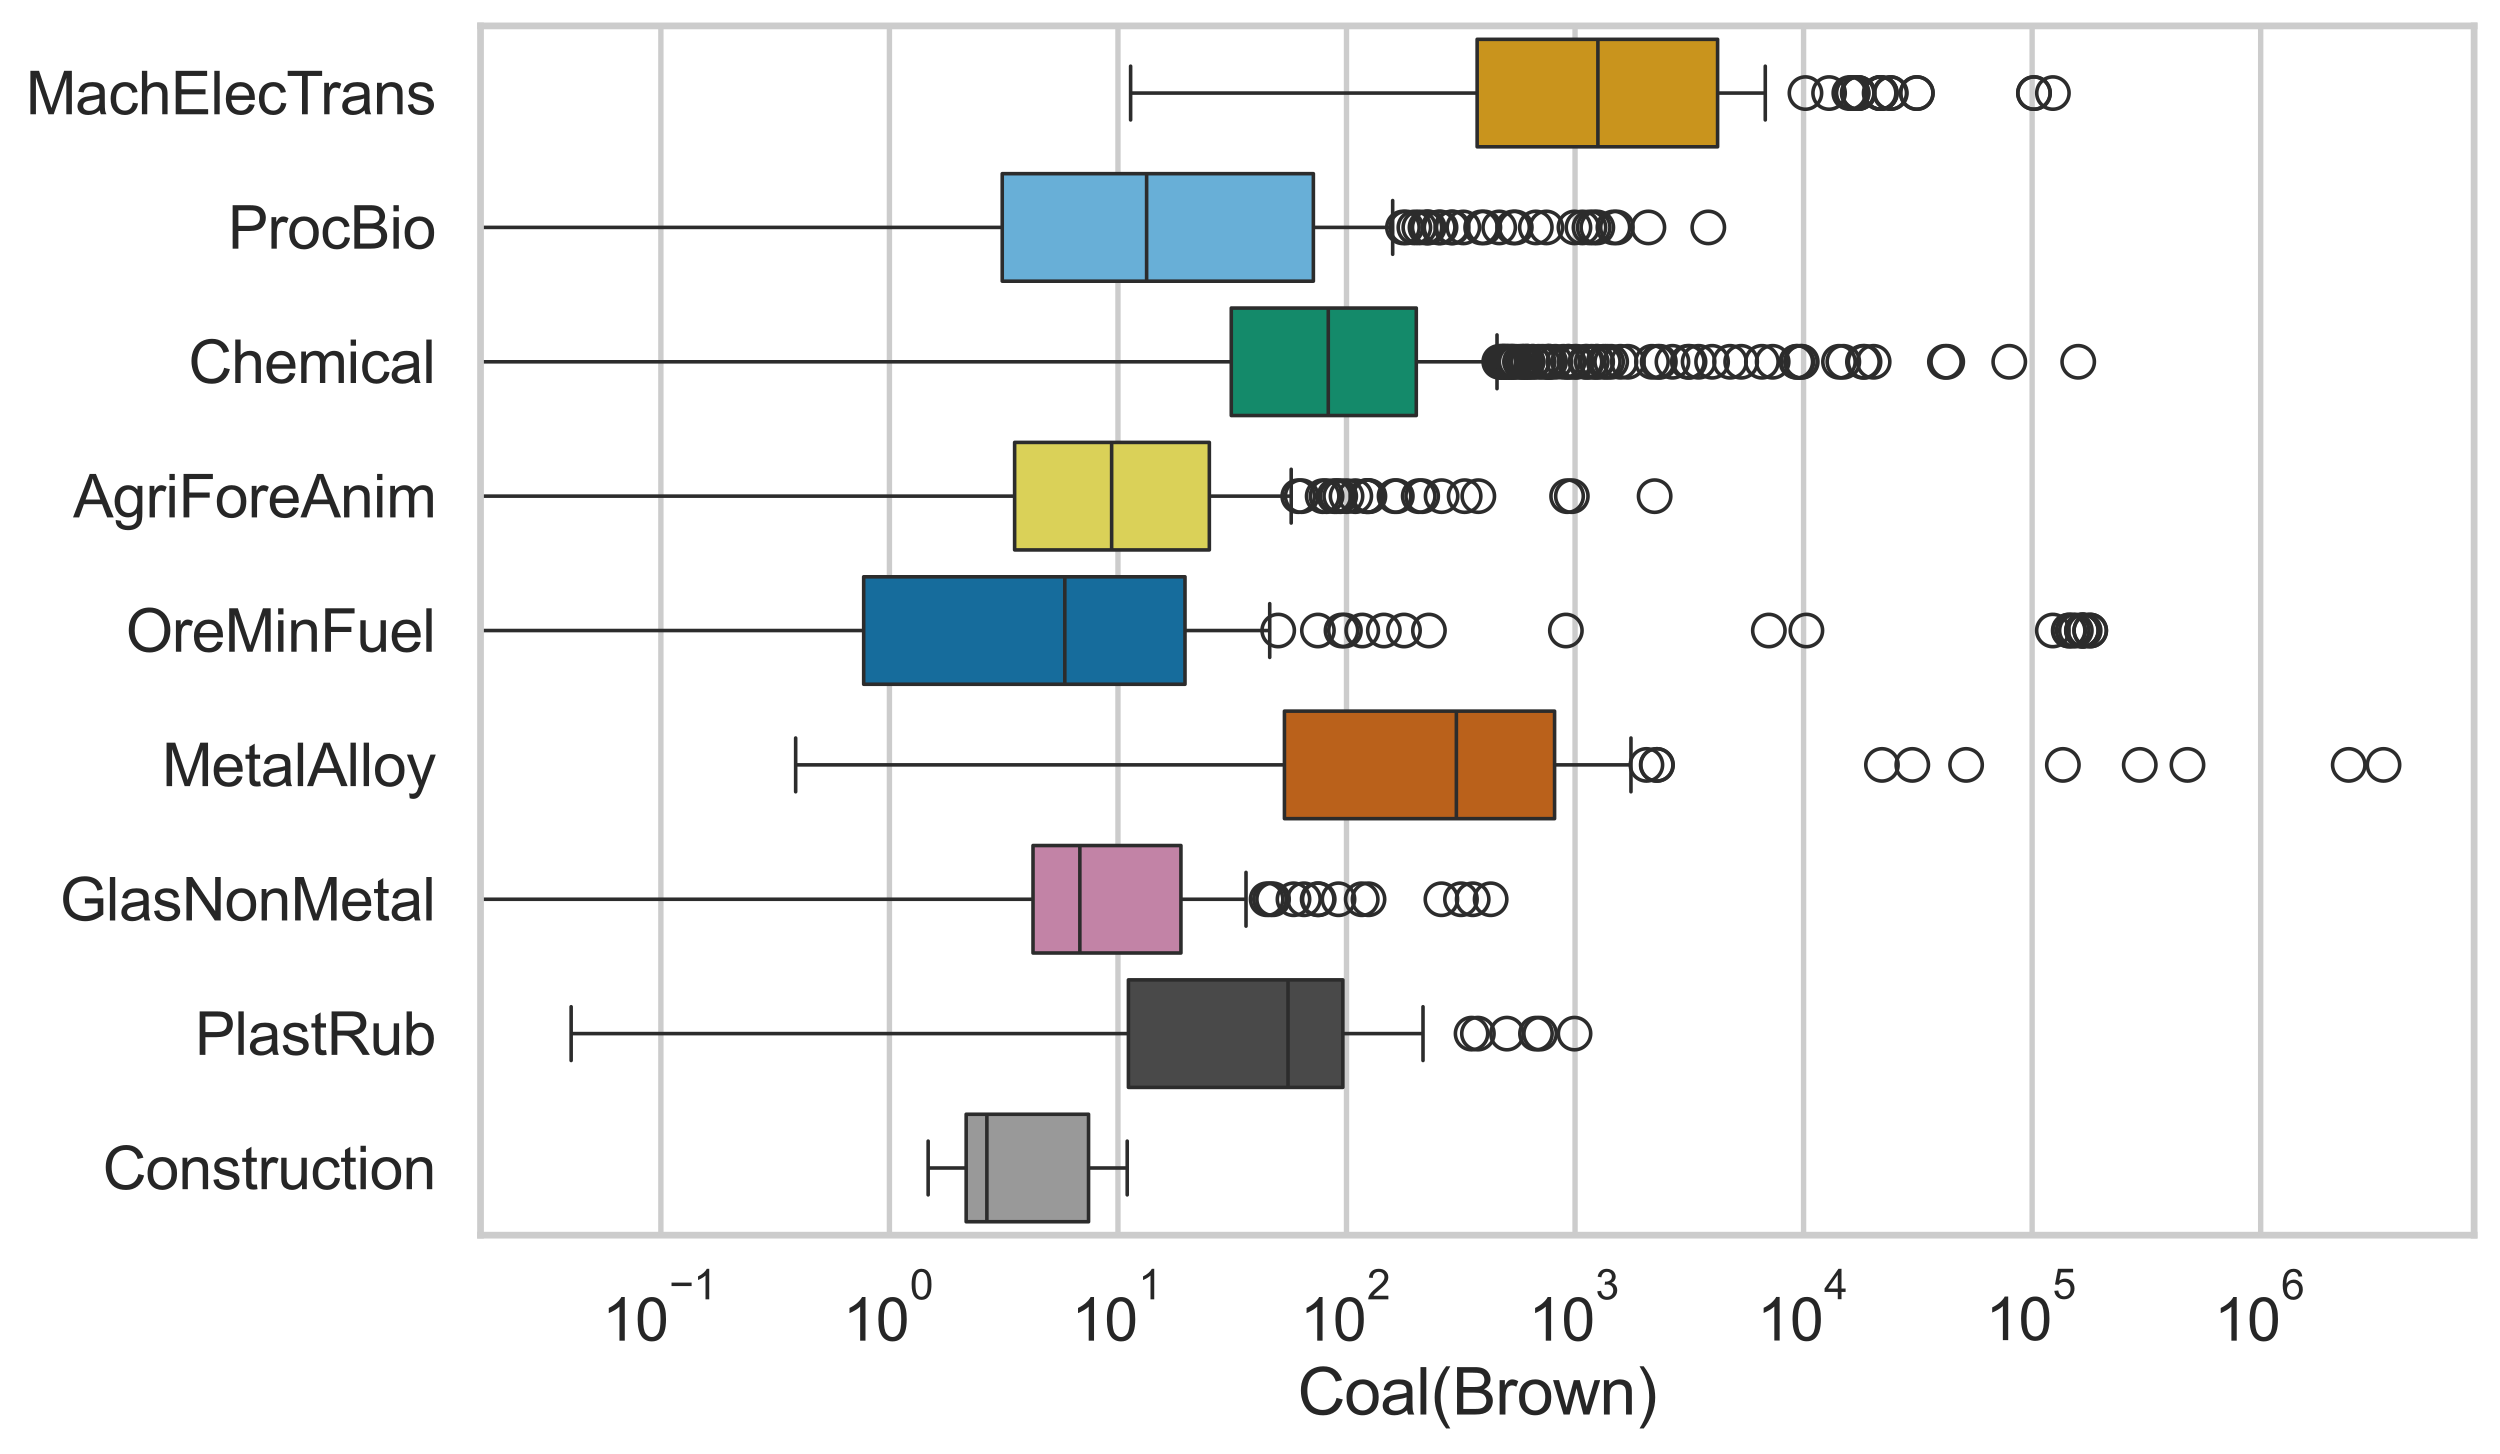 <?xml version="1.0" encoding="utf-8" standalone="no"?>
<!DOCTYPE svg PUBLIC "-//W3C//DTD SVG 1.1//EN"
  "http://www.w3.org/Graphics/SVG/1.1/DTD/svg11.dtd">
<svg xmlns:xlink="http://www.w3.org/1999/xlink" width="695.577pt" height="404.551pt" viewBox="0 0 695.577 404.551" xmlns="http://www.w3.org/2000/svg" version="1.1">
 <defs>
  <style type="text/css">*{stroke-linejoin: round; stroke-linecap: butt}</style>
 </defs>
 <g id="figure_1">
  <g id="patch_1">
   <path d="M 0 404.551 
L 695.577 404.551 
L 695.577 0 
L 0 0 
z
" style="fill: #ffffff"/>
  </g>
  <g id="axes_1">
   <g id="patch_2">
    <path d="M 133.697 343.665 
L 688.377 343.665 
L 688.377 7.2 
L 133.697 7.2 
z
" style="fill: #ffffff"/>
   </g>
   <g id="matplotlib.axis_1">
    <g id="xtick_1">
     <g id="line2d_1">
      <path d="M 183.876 343.665 
L 183.876 7.2 
" clip-path="url(#pbd1febc59f)" style="fill: none; stroke: #cccccc; stroke-width: 1.5; stroke-linecap: round"/>
     </g>
     <g id="text_1">
      <!-- $\mathdefault{10^{-1}}$ -->
      <g style="fill: #262626" transform="translate(167.541 373.18) scale(0.165 -0.165)">
       <defs>
        <path id="ArialMT-31" d="M 2384 0 
L 1822 0 
L 1822 3584 
Q 1619 3391 1289 3197 
Q 959 3003 697 2906 
L 697 3450 
Q 1169 3672 1522 3987 
Q 1875 4303 2022 4600 
L 2384 4600 
L 2384 0 
z
" transform="scale(0.016)"/>
        <path id="ArialMT-30" d="M 266 2259 
Q 266 3072 433 3567 
Q 600 4063 929 4331 
Q 1259 4600 1759 4600 
Q 2128 4600 2406 4451 
Q 2684 4303 2865 4023 
Q 3047 3744 3150 3342 
Q 3253 2941 3253 2259 
Q 3253 1453 3087 958 
Q 2922 463 2592 192 
Q 2263 -78 1759 -78 
Q 1097 -78 719 397 
Q 266 969 266 2259 
z
M 844 2259 
Q 844 1131 1108 757 
Q 1372 384 1759 384 
Q 2147 384 2411 759 
Q 2675 1134 2675 2259 
Q 2675 3391 2411 3762 
Q 2147 4134 1753 4134 
Q 1366 4134 1134 3806 
Q 844 3388 844 2259 
z
" transform="scale(0.016)"/>
        <path id="ArialMT-2212" d="M 3381 1997 
L 356 1997 
L 356 2522 
L 3381 2522 
L 3381 1997 
z
" transform="scale(0.016)"/>
       </defs>
       <use xlink:href="#ArialMT-31" transform="translate(0 0.994)"/>
       <use xlink:href="#ArialMT-30" transform="translate(55.615 0.994)"/>
       <use xlink:href="#ArialMT-2212" transform="translate(112.973 70.688) scale(0.7)"/>
       <use xlink:href="#ArialMT-31" transform="translate(153.852 70.688) scale(0.7)"/>
      </g>
     </g>
    </g>
    <g id="xtick_2">
     <g id="line2d_2">
      <path d="M 247.463 343.665 
L 247.463 7.2 
" clip-path="url(#pbd1febc59f)" style="fill: none; stroke: #cccccc; stroke-width: 1.5; stroke-linecap: round"/>
     </g>
     <g id="text_2">
      <!-- $\mathdefault{10^{0}}$ -->
      <g style="fill: #262626" transform="translate(234.511 373.18) scale(0.165 -0.165)">
       <use xlink:href="#ArialMT-31" transform="translate(0 0.994)"/>
       <use xlink:href="#ArialMT-30" transform="translate(55.615 0.994)"/>
       <use xlink:href="#ArialMT-30" transform="translate(112.973 70.688) scale(0.7)"/>
      </g>
     </g>
    </g>
    <g id="xtick_3">
     <g id="line2d_3">
      <path d="M 311.051 343.665 
L 311.051 7.2 
" clip-path="url(#pbd1febc59f)" style="fill: none; stroke: #cccccc; stroke-width: 1.5; stroke-linecap: round"/>
     </g>
     <g id="text_3">
      <!-- $\mathdefault{10^{1}}$ -->
      <g style="fill: #262626" transform="translate(298.098 373.18) scale(0.165 -0.165)">
       <use xlink:href="#ArialMT-31" transform="translate(0 0.994)"/>
       <use xlink:href="#ArialMT-30" transform="translate(55.615 0.994)"/>
       <use xlink:href="#ArialMT-31" transform="translate(112.973 70.688) scale(0.7)"/>
      </g>
     </g>
    </g>
    <g id="xtick_4">
     <g id="line2d_4">
      <path d="M 374.638 343.665 
L 374.638 7.2 
" clip-path="url(#pbd1febc59f)" style="fill: none; stroke: #cccccc; stroke-width: 1.5; stroke-linecap: round"/>
     </g>
     <g id="text_4">
      <!-- $\mathdefault{10^{2}}$ -->
      <g style="fill: #262626" transform="translate(361.686 373.18) scale(0.165 -0.165)">
       <defs>
        <path id="ArialMT-32" d="M 3222 541 
L 3222 0 
L 194 0 
Q 188 203 259 391 
Q 375 700 629 1000 
Q 884 1300 1366 1694 
Q 2113 2306 2375 2664 
Q 2638 3022 2638 3341 
Q 2638 3675 2398 3904 
Q 2159 4134 1775 4134 
Q 1369 4134 1125 3890 
Q 881 3647 878 3216 
L 300 3275 
Q 359 3922 746 4261 
Q 1134 4600 1788 4600 
Q 2447 4600 2831 4234 
Q 3216 3869 3216 3328 
Q 3216 3053 3103 2787 
Q 2991 2522 2730 2228 
Q 2469 1934 1863 1422 
Q 1356 997 1212 845 
Q 1069 694 975 541 
L 3222 541 
z
" transform="scale(0.016)"/>
       </defs>
       <use xlink:href="#ArialMT-31" transform="translate(0 0.994)"/>
       <use xlink:href="#ArialMT-30" transform="translate(55.615 0.994)"/>
       <use xlink:href="#ArialMT-32" transform="translate(112.973 70.688) scale(0.7)"/>
      </g>
     </g>
    </g>
    <g id="xtick_5">
     <g id="line2d_5">
      <path d="M 438.225 343.665 
L 438.225 7.2 
" clip-path="url(#pbd1febc59f)" style="fill: none; stroke: #cccccc; stroke-width: 1.5; stroke-linecap: round"/>
     </g>
     <g id="text_5">
      <!-- $\mathdefault{10^{3}}$ -->
      <g style="fill: #262626" transform="translate(425.273 373.18) scale(0.165 -0.165)">
       <defs>
        <path id="ArialMT-33" d="M 269 1209 
L 831 1284 
Q 928 806 1161 595 
Q 1394 384 1728 384 
Q 2125 384 2398 659 
Q 2672 934 2672 1341 
Q 2672 1728 2419 1979 
Q 2166 2231 1775 2231 
Q 1616 2231 1378 2169 
L 1441 2663 
Q 1497 2656 1531 2656 
Q 1891 2656 2178 2843 
Q 2466 3031 2466 3422 
Q 2466 3731 2256 3934 
Q 2047 4138 1716 4138 
Q 1388 4138 1169 3931 
Q 950 3725 888 3313 
L 325 3413 
Q 428 3978 793 4289 
Q 1159 4600 1703 4600 
Q 2078 4600 2393 4439 
Q 2709 4278 2876 4000 
Q 3044 3722 3044 3409 
Q 3044 3113 2884 2869 
Q 2725 2625 2413 2481 
Q 2819 2388 3044 2092 
Q 3269 1797 3269 1353 
Q 3269 753 2831 336 
Q 2394 -81 1725 -81 
Q 1122 -81 723 278 
Q 325 638 269 1209 
z
" transform="scale(0.016)"/>
       </defs>
       <use xlink:href="#ArialMT-31" transform="translate(0 0.994)"/>
       <use xlink:href="#ArialMT-30" transform="translate(55.615 0.994)"/>
       <use xlink:href="#ArialMT-33" transform="translate(112.973 70.688) scale(0.7)"/>
      </g>
     </g>
    </g>
    <g id="xtick_6">
     <g id="line2d_6">
      <path d="M 501.813 343.665 
L 501.813 7.2 
" clip-path="url(#pbd1febc59f)" style="fill: none; stroke: #cccccc; stroke-width: 1.5; stroke-linecap: round"/>
     </g>
     <g id="text_6">
      <!-- $\mathdefault{10^{4}}$ -->
      <g style="fill: #262626" transform="translate(488.86 373.015) scale(0.165 -0.165)">
       <defs>
        <path id="ArialMT-34" d="M 2069 0 
L 2069 1097 
L 81 1097 
L 81 1613 
L 2172 4581 
L 2631 4581 
L 2631 1613 
L 3250 1613 
L 3250 1097 
L 2631 1097 
L 2631 0 
L 2069 0 
z
M 2069 1613 
L 2069 3678 
L 634 1613 
L 2069 1613 
z
" transform="scale(0.016)"/>
       </defs>
       <use xlink:href="#ArialMT-31" transform="translate(0 0.202)"/>
       <use xlink:href="#ArialMT-30" transform="translate(55.615 0.202)"/>
       <use xlink:href="#ArialMT-34" transform="translate(112.973 69.895) scale(0.7)"/>
      </g>
     </g>
    </g>
    <g id="xtick_7">
     <g id="line2d_7">
      <path d="M 565.4 343.665 
L 565.4 7.2 
" clip-path="url(#pbd1febc59f)" style="fill: none; stroke: #cccccc; stroke-width: 1.5; stroke-linecap: round"/>
     </g>
     <g id="text_7">
      <!-- $\mathdefault{10^{5}}$ -->
      <g style="fill: #262626" transform="translate(552.448 373.015) scale(0.165 -0.165)">
       <defs>
        <path id="ArialMT-35" d="M 266 1200 
L 856 1250 
Q 922 819 1161 601 
Q 1400 384 1738 384 
Q 2144 384 2425 690 
Q 2706 997 2706 1503 
Q 2706 1984 2436 2262 
Q 2166 2541 1728 2541 
Q 1456 2541 1237 2417 
Q 1019 2294 894 2097 
L 366 2166 
L 809 4519 
L 3088 4519 
L 3088 3981 
L 1259 3981 
L 1013 2750 
Q 1425 3038 1878 3038 
Q 2478 3038 2890 2622 
Q 3303 2206 3303 1553 
Q 3303 931 2941 478 
Q 2500 -78 1738 -78 
Q 1113 -78 717 272 
Q 322 622 266 1200 
z
" transform="scale(0.016)"/>
       </defs>
       <use xlink:href="#ArialMT-31" transform="translate(0 0.88)"/>
       <use xlink:href="#ArialMT-30" transform="translate(55.615 0.88)"/>
       <use xlink:href="#ArialMT-35" transform="translate(112.973 70.573) scale(0.7)"/>
      </g>
     </g>
    </g>
    <g id="xtick_8">
     <g id="line2d_8">
      <path d="M 628.988 343.665 
L 628.988 7.2 
" clip-path="url(#pbd1febc59f)" style="fill: none; stroke: #cccccc; stroke-width: 1.5; stroke-linecap: round"/>
     </g>
     <g id="text_8">
      <!-- $\mathdefault{10^{6}}$ -->
      <g style="fill: #262626" transform="translate(616.035 373.18) scale(0.165 -0.165)">
       <defs>
        <path id="ArialMT-36" d="M 3184 3459 
L 2625 3416 
Q 2550 3747 2413 3897 
Q 2184 4138 1850 4138 
Q 1581 4138 1378 3988 
Q 1113 3794 959 3422 
Q 806 3050 800 2363 
Q 1003 2672 1297 2822 
Q 1591 2972 1913 2972 
Q 2475 2972 2870 2558 
Q 3266 2144 3266 1488 
Q 3266 1056 3080 686 
Q 2894 316 2569 119 
Q 2244 -78 1831 -78 
Q 1128 -78 684 439 
Q 241 956 241 2144 
Q 241 3472 731 4075 
Q 1159 4600 1884 4600 
Q 2425 4600 2770 4297 
Q 3116 3994 3184 3459 
z
M 888 1484 
Q 888 1194 1011 928 
Q 1134 663 1356 523 
Q 1578 384 1822 384 
Q 2178 384 2434 671 
Q 2691 959 2691 1453 
Q 2691 1928 2437 2201 
Q 2184 2475 1800 2475 
Q 1419 2475 1153 2201 
Q 888 1928 888 1484 
z
" transform="scale(0.016)"/>
       </defs>
       <use xlink:href="#ArialMT-31" transform="translate(0 0.994)"/>
       <use xlink:href="#ArialMT-30" transform="translate(55.615 0.994)"/>
       <use xlink:href="#ArialMT-36" transform="translate(112.973 70.688) scale(0.7)"/>
      </g>
     </g>
    </g>
    <g id="xtick_9"/>
    <g id="xtick_10"/>
    <g id="xtick_11"/>
    <g id="xtick_12"/>
    <g id="xtick_13"/>
    <g id="xtick_14"/>
    <g id="xtick_15"/>
    <g id="xtick_16"/>
    <g id="xtick_17"/>
    <g id="xtick_18"/>
    <g id="xtick_19"/>
    <g id="xtick_20"/>
    <g id="xtick_21"/>
    <g id="xtick_22"/>
    <g id="xtick_23"/>
    <g id="xtick_24"/>
    <g id="xtick_25"/>
    <g id="xtick_26"/>
    <g id="xtick_27"/>
    <g id="xtick_28"/>
    <g id="xtick_29"/>
    <g id="xtick_30"/>
    <g id="xtick_31"/>
    <g id="xtick_32"/>
    <g id="xtick_33"/>
    <g id="xtick_34"/>
    <g id="xtick_35"/>
    <g id="xtick_36"/>
    <g id="xtick_37"/>
    <g id="xtick_38"/>
    <g id="xtick_39"/>
    <g id="xtick_40"/>
    <g id="xtick_41"/>
    <g id="xtick_42"/>
    <g id="xtick_43"/>
    <g id="xtick_44"/>
    <g id="xtick_45"/>
    <g id="xtick_46"/>
    <g id="xtick_47"/>
    <g id="xtick_48"/>
    <g id="xtick_49"/>
    <g id="xtick_50"/>
    <g id="xtick_51"/>
    <g id="xtick_52"/>
    <g id="xtick_53"/>
    <g id="xtick_54"/>
    <g id="xtick_55"/>
    <g id="xtick_56"/>
    <g id="xtick_57"/>
    <g id="xtick_58"/>
    <g id="xtick_59"/>
    <g id="xtick_60"/>
    <g id="xtick_61"/>
    <g id="xtick_62"/>
    <g id="xtick_63"/>
    <g id="xtick_64"/>
    <g id="xtick_65"/>
    <g id="xtick_66"/>
    <g id="xtick_67"/>
    <g id="xtick_68"/>
    <g id="xtick_69"/>
    <g id="xtick_70"/>
    <g id="xtick_71"/>
    <g id="xtick_72"/>
    <g id="xtick_73"/>
    <g id="xtick_74"/>
    <g id="xtick_75"/>
    <g id="xtick_76"/>
    <g id="xtick_77"/>
    <g id="xtick_78"/>
    <g id="xtick_79"/>
    <g id="text_9">
     <!-- Coal(Brown) -->
     <g style="fill: #262626" transform="translate(361.025 393.563) scale(0.18 -0.18)">
      <defs>
       <path id="ArialMT-43" d="M 3763 1606 
L 4369 1453 
Q 4178 706 3683 314 
Q 3188 -78 2472 -78 
Q 1731 -78 1267 223 
Q 803 525 561 1097 
Q 319 1669 319 2325 
Q 319 3041 592 3573 
Q 866 4106 1370 4382 
Q 1875 4659 2481 4659 
Q 3169 4659 3637 4309 
Q 4106 3959 4291 3325 
L 3694 3184 
Q 3534 3684 3231 3912 
Q 2928 4141 2469 4141 
Q 1941 4141 1586 3887 
Q 1231 3634 1087 3207 
Q 944 2781 944 2328 
Q 944 1744 1114 1308 
Q 1284 872 1643 656 
Q 2003 441 2422 441 
Q 2931 441 3284 734 
Q 3638 1028 3763 1606 
z
" transform="scale(0.016)"/>
       <path id="ArialMT-6f" d="M 213 1659 
Q 213 2581 725 3025 
Q 1153 3394 1769 3394 
Q 2453 3394 2887 2945 
Q 3322 2497 3322 1706 
Q 3322 1066 3130 698 
Q 2938 331 2570 128 
Q 2203 -75 1769 -75 
Q 1072 -75 642 372 
Q 213 819 213 1659 
z
M 791 1659 
Q 791 1022 1069 705 
Q 1347 388 1769 388 
Q 2188 388 2466 706 
Q 2744 1025 2744 1678 
Q 2744 2294 2464 2611 
Q 2184 2928 1769 2928 
Q 1347 2928 1069 2612 
Q 791 2297 791 1659 
z
" transform="scale(0.016)"/>
       <path id="ArialMT-61" d="M 2588 409 
Q 2275 144 1986 34 
Q 1697 -75 1366 -75 
Q 819 -75 525 192 
Q 231 459 231 875 
Q 231 1119 342 1320 
Q 453 1522 633 1644 
Q 813 1766 1038 1828 
Q 1203 1872 1538 1913 
Q 2219 1994 2541 2106 
Q 2544 2222 2544 2253 
Q 2544 2597 2384 2738 
Q 2169 2928 1744 2928 
Q 1347 2928 1158 2789 
Q 969 2650 878 2297 
L 328 2372 
Q 403 2725 575 2942 
Q 747 3159 1072 3276 
Q 1397 3394 1825 3394 
Q 2250 3394 2515 3294 
Q 2781 3194 2906 3042 
Q 3031 2891 3081 2659 
Q 3109 2516 3109 2141 
L 3109 1391 
Q 3109 606 3145 398 
Q 3181 191 3288 0 
L 2700 0 
Q 2613 175 2588 409 
z
M 2541 1666 
Q 2234 1541 1622 1453 
Q 1275 1403 1131 1340 
Q 988 1278 909 1158 
Q 831 1038 831 891 
Q 831 666 1001 516 
Q 1172 366 1500 366 
Q 1825 366 2078 508 
Q 2331 650 2450 897 
Q 2541 1088 2541 1459 
L 2541 1666 
z
" transform="scale(0.016)"/>
       <path id="ArialMT-6c" d="M 409 0 
L 409 4581 
L 972 4581 
L 972 0 
L 409 0 
z
" transform="scale(0.016)"/>
       <path id="ArialMT-28" d="M 1497 -1347 
Q 1031 -759 709 28 
Q 388 816 388 1659 
Q 388 2403 628 3084 
Q 909 3875 1497 4659 
L 1900 4659 
Q 1522 4009 1400 3731 
Q 1209 3300 1100 2831 
Q 966 2247 966 1656 
Q 966 153 1900 -1347 
L 1497 -1347 
z
" transform="scale(0.016)"/>
       <path id="ArialMT-42" d="M 469 0 
L 469 4581 
L 2188 4581 
Q 2713 4581 3030 4442 
Q 3347 4303 3526 4014 
Q 3706 3725 3706 3409 
Q 3706 3116 3547 2856 
Q 3388 2597 3066 2438 
Q 3481 2316 3704 2022 
Q 3928 1728 3928 1328 
Q 3928 1006 3792 729 
Q 3656 453 3456 303 
Q 3256 153 2954 76 
Q 2653 0 2216 0 
L 469 0 
z
M 1075 2656 
L 2066 2656 
Q 2469 2656 2644 2709 
Q 2875 2778 2992 2937 
Q 3109 3097 3109 3338 
Q 3109 3566 3000 3739 
Q 2891 3913 2687 3977 
Q 2484 4041 1991 4041 
L 1075 4041 
L 1075 2656 
z
M 1075 541 
L 2216 541 
Q 2509 541 2628 563 
Q 2838 600 2978 687 
Q 3119 775 3209 942 
Q 3300 1109 3300 1328 
Q 3300 1584 3169 1773 
Q 3038 1963 2805 2039 
Q 2572 2116 2134 2116 
L 1075 2116 
L 1075 541 
z
" transform="scale(0.016)"/>
       <path id="ArialMT-72" d="M 416 0 
L 416 3319 
L 922 3319 
L 922 2816 
Q 1116 3169 1280 3281 
Q 1444 3394 1641 3394 
Q 1925 3394 2219 3213 
L 2025 2691 
Q 1819 2813 1613 2813 
Q 1428 2813 1281 2702 
Q 1134 2591 1072 2394 
Q 978 2094 978 1738 
L 978 0 
L 416 0 
z
" transform="scale(0.016)"/>
       <path id="ArialMT-77" d="M 1034 0 
L 19 3319 
L 600 3319 
L 1128 1403 
L 1325 691 
Q 1338 744 1497 1375 
L 2025 3319 
L 2603 3319 
L 3100 1394 
L 3266 759 
L 3456 1400 
L 4025 3319 
L 4572 3319 
L 3534 0 
L 2950 0 
L 2422 1988 
L 2294 2553 
L 1622 0 
L 1034 0 
z
" transform="scale(0.016)"/>
       <path id="ArialMT-6e" d="M 422 0 
L 422 3319 
L 928 3319 
L 928 2847 
Q 1294 3394 1984 3394 
Q 2284 3394 2536 3286 
Q 2788 3178 2913 3003 
Q 3038 2828 3088 2588 
Q 3119 2431 3119 2041 
L 3119 0 
L 2556 0 
L 2556 2019 
Q 2556 2363 2490 2533 
Q 2425 2703 2258 2804 
Q 2091 2906 1866 2906 
Q 1506 2906 1245 2678 
Q 984 2450 984 1813 
L 984 0 
L 422 0 
z
" transform="scale(0.016)"/>
       <path id="ArialMT-29" d="M 791 -1347 
L 388 -1347 
Q 1322 153 1322 1656 
Q 1322 2244 1188 2822 
Q 1081 3291 891 3722 
Q 769 4003 388 4659 
L 791 4659 
Q 1378 3875 1659 3084 
Q 1900 2403 1900 1659 
Q 1900 816 1576 28 
Q 1253 -759 791 -1347 
z
" transform="scale(0.016)"/>
      </defs>
      <use xlink:href="#ArialMT-43"/>
      <use xlink:href="#ArialMT-6f" transform="translate(72.217 0)"/>
      <use xlink:href="#ArialMT-61" transform="translate(127.832 0)"/>
      <use xlink:href="#ArialMT-6c" transform="translate(183.447 0)"/>
      <use xlink:href="#ArialMT-28" transform="translate(205.664 0)"/>
      <use xlink:href="#ArialMT-42" transform="translate(238.965 0)"/>
      <use xlink:href="#ArialMT-72" transform="translate(305.664 0)"/>
      <use xlink:href="#ArialMT-6f" transform="translate(338.965 0)"/>
      <use xlink:href="#ArialMT-77" transform="translate(394.58 0)"/>
      <use xlink:href="#ArialMT-6e" transform="translate(466.797 0)"/>
      <use xlink:href="#ArialMT-29" transform="translate(522.412 0)"/>
     </g>
    </g>
   </g>
   <g id="matplotlib.axis_2">
    <g id="ytick_1">
     <g id="text_10">
      <!-- MachElecTrans -->
      <g style="fill: #262626" transform="translate(7.2 31.798) scale(0.165 -0.165)">
       <defs>
        <path id="ArialMT-4d" d="M 475 0 
L 475 4581 
L 1388 4581 
L 2472 1338 
Q 2622 884 2691 659 
Q 2769 909 2934 1394 
L 4031 4581 
L 4847 4581 
L 4847 0 
L 4263 0 
L 4263 3834 
L 2931 0 
L 2384 0 
L 1059 3900 
L 1059 0 
L 475 0 
z
" transform="scale(0.016)"/>
        <path id="ArialMT-63" d="M 2588 1216 
L 3141 1144 
Q 3050 572 2676 248 
Q 2303 -75 1759 -75 
Q 1078 -75 664 370 
Q 250 816 250 1647 
Q 250 2184 428 2587 
Q 606 2991 970 3192 
Q 1334 3394 1763 3394 
Q 2303 3394 2647 3120 
Q 2991 2847 3088 2344 
L 2541 2259 
Q 2463 2594 2264 2762 
Q 2066 2931 1784 2931 
Q 1359 2931 1093 2626 
Q 828 2322 828 1663 
Q 828 994 1084 691 
Q 1341 388 1753 388 
Q 2084 388 2306 591 
Q 2528 794 2588 1216 
z
" transform="scale(0.016)"/>
        <path id="ArialMT-68" d="M 422 0 
L 422 4581 
L 984 4581 
L 984 2938 
Q 1378 3394 1978 3394 
Q 2347 3394 2619 3248 
Q 2891 3103 3008 2847 
Q 3125 2591 3125 2103 
L 3125 0 
L 2563 0 
L 2563 2103 
Q 2563 2525 2380 2717 
Q 2197 2909 1863 2909 
Q 1613 2909 1392 2779 
Q 1172 2650 1078 2428 
Q 984 2206 984 1816 
L 984 0 
L 422 0 
z
" transform="scale(0.016)"/>
        <path id="ArialMT-45" d="M 506 0 
L 506 4581 
L 3819 4581 
L 3819 4041 
L 1113 4041 
L 1113 2638 
L 3647 2638 
L 3647 2100 
L 1113 2100 
L 1113 541 
L 3925 541 
L 3925 0 
L 506 0 
z
" transform="scale(0.016)"/>
        <path id="ArialMT-65" d="M 2694 1069 
L 3275 997 
Q 3138 488 2766 206 
Q 2394 -75 1816 -75 
Q 1088 -75 661 373 
Q 234 822 234 1631 
Q 234 2469 665 2931 
Q 1097 3394 1784 3394 
Q 2450 3394 2872 2941 
Q 3294 2488 3294 1666 
Q 3294 1616 3291 1516 
L 816 1516 
Q 847 969 1125 678 
Q 1403 388 1819 388 
Q 2128 388 2347 550 
Q 2566 713 2694 1069 
z
M 847 1978 
L 2700 1978 
Q 2663 2397 2488 2606 
Q 2219 2931 1791 2931 
Q 1403 2931 1139 2672 
Q 875 2413 847 1978 
z
" transform="scale(0.016)"/>
        <path id="ArialMT-54" d="M 1659 0 
L 1659 4041 
L 150 4041 
L 150 4581 
L 3781 4581 
L 3781 4041 
L 2266 4041 
L 2266 0 
L 1659 0 
z
" transform="scale(0.016)"/>
        <path id="ArialMT-73" d="M 197 991 
L 753 1078 
Q 800 744 1014 566 
Q 1228 388 1613 388 
Q 2000 388 2187 545 
Q 2375 703 2375 916 
Q 2375 1106 2209 1216 
Q 2094 1291 1634 1406 
Q 1016 1563 777 1677 
Q 538 1791 414 1992 
Q 291 2194 291 2438 
Q 291 2659 392 2848 
Q 494 3038 669 3163 
Q 800 3259 1026 3326 
Q 1253 3394 1513 3394 
Q 1903 3394 2198 3281 
Q 2494 3169 2634 2976 
Q 2775 2784 2828 2463 
L 2278 2388 
Q 2241 2644 2061 2787 
Q 1881 2931 1553 2931 
Q 1166 2931 1000 2803 
Q 834 2675 834 2503 
Q 834 2394 903 2306 
Q 972 2216 1119 2156 
Q 1203 2125 1616 2013 
Q 2213 1853 2448 1751 
Q 2684 1650 2818 1456 
Q 2953 1263 2953 975 
Q 2953 694 2789 445 
Q 2625 197 2315 61 
Q 2006 -75 1616 -75 
Q 969 -75 630 194 
Q 291 463 197 991 
z
" transform="scale(0.016)"/>
       </defs>
       <use xlink:href="#ArialMT-4d"/>
       <use xlink:href="#ArialMT-61" transform="translate(83.301 0)"/>
       <use xlink:href="#ArialMT-63" transform="translate(138.916 0)"/>
       <use xlink:href="#ArialMT-68" transform="translate(188.916 0)"/>
       <use xlink:href="#ArialMT-45" transform="translate(244.531 0)"/>
       <use xlink:href="#ArialMT-6c" transform="translate(311.23 0)"/>
       <use xlink:href="#ArialMT-65" transform="translate(333.447 0)"/>
       <use xlink:href="#ArialMT-63" transform="translate(389.062 0)"/>
       <use xlink:href="#ArialMT-54" transform="translate(439.062 0)"/>
       <use xlink:href="#ArialMT-72" transform="translate(496.396 0)"/>
       <use xlink:href="#ArialMT-61" transform="translate(529.697 0)"/>
       <use xlink:href="#ArialMT-6e" transform="translate(585.312 0)"/>
       <use xlink:href="#ArialMT-73" transform="translate(640.928 0)"/>
      </g>
     </g>
    </g>
    <g id="ytick_2">
     <g id="text_11">
      <!-- ProcBio -->
      <g style="fill: #262626" transform="translate(63.424 69.183) scale(0.165 -0.165)">
       <defs>
        <path id="ArialMT-50" d="M 494 0 
L 494 4581 
L 2222 4581 
Q 2678 4581 2919 4538 
Q 3256 4481 3484 4323 
Q 3713 4166 3852 3881 
Q 3991 3597 3991 3256 
Q 3991 2672 3619 2267 
Q 3247 1863 2275 1863 
L 1100 1863 
L 1100 0 
L 494 0 
z
M 1100 2403 
L 2284 2403 
Q 2872 2403 3119 2622 
Q 3366 2841 3366 3238 
Q 3366 3525 3220 3729 
Q 3075 3934 2838 4000 
Q 2684 4041 2272 4041 
L 1100 4041 
L 1100 2403 
z
" transform="scale(0.016)"/>
        <path id="ArialMT-69" d="M 425 3934 
L 425 4581 
L 988 4581 
L 988 3934 
L 425 3934 
z
M 425 0 
L 425 3319 
L 988 3319 
L 988 0 
L 425 0 
z
" transform="scale(0.016)"/>
       </defs>
       <use xlink:href="#ArialMT-50"/>
       <use xlink:href="#ArialMT-72" transform="translate(66.699 0)"/>
       <use xlink:href="#ArialMT-6f" transform="translate(100 0)"/>
       <use xlink:href="#ArialMT-63" transform="translate(155.615 0)"/>
       <use xlink:href="#ArialMT-42" transform="translate(205.615 0)"/>
       <use xlink:href="#ArialMT-69" transform="translate(272.314 0)"/>
       <use xlink:href="#ArialMT-6f" transform="translate(294.531 0)"/>
      </g>
     </g>
    </g>
    <g id="ytick_3">
     <g id="text_12">
      <!-- Chemical -->
      <g style="fill: #262626" transform="translate(52.428 106.568) scale(0.165 -0.165)">
       <defs>
        <path id="ArialMT-6d" d="M 422 0 
L 422 3319 
L 925 3319 
L 925 2853 
Q 1081 3097 1340 3245 
Q 1600 3394 1931 3394 
Q 2300 3394 2536 3241 
Q 2772 3088 2869 2813 
Q 3263 3394 3894 3394 
Q 4388 3394 4653 3120 
Q 4919 2847 4919 2278 
L 4919 0 
L 4359 0 
L 4359 2091 
Q 4359 2428 4304 2576 
Q 4250 2725 4106 2815 
Q 3963 2906 3769 2906 
Q 3419 2906 3187 2673 
Q 2956 2441 2956 1928 
L 2956 0 
L 2394 0 
L 2394 2156 
Q 2394 2531 2256 2718 
Q 2119 2906 1806 2906 
Q 1569 2906 1367 2781 
Q 1166 2656 1075 2415 
Q 984 2175 984 1722 
L 984 0 
L 422 0 
z
" transform="scale(0.016)"/>
       </defs>
       <use xlink:href="#ArialMT-43"/>
       <use xlink:href="#ArialMT-68" transform="translate(72.217 0)"/>
       <use xlink:href="#ArialMT-65" transform="translate(127.832 0)"/>
       <use xlink:href="#ArialMT-6d" transform="translate(183.447 0)"/>
       <use xlink:href="#ArialMT-69" transform="translate(266.748 0)"/>
       <use xlink:href="#ArialMT-63" transform="translate(288.965 0)"/>
       <use xlink:href="#ArialMT-61" transform="translate(338.965 0)"/>
       <use xlink:href="#ArialMT-6c" transform="translate(394.58 0)"/>
      </g>
     </g>
    </g>
    <g id="ytick_4">
     <g id="text_13">
      <!-- AgriForeAnim -->
      <g style="fill: #262626" transform="translate(20.341 143.953) scale(0.165 -0.165)">
       <defs>
        <path id="ArialMT-41" d="M -9 0 
L 1750 4581 
L 2403 4581 
L 4278 0 
L 3588 0 
L 3053 1388 
L 1138 1388 
L 634 0 
L -9 0 
z
M 1313 1881 
L 2866 1881 
L 2388 3150 
Q 2169 3728 2063 4100 
Q 1975 3659 1816 3225 
L 1313 1881 
z
" transform="scale(0.016)"/>
        <path id="ArialMT-67" d="M 319 -275 
L 866 -356 
Q 900 -609 1056 -725 
Q 1266 -881 1628 -881 
Q 2019 -881 2231 -725 
Q 2444 -569 2519 -288 
Q 2563 -116 2559 434 
Q 2191 0 1641 0 
Q 956 0 581 494 
Q 206 988 206 1678 
Q 206 2153 378 2554 
Q 550 2956 876 3175 
Q 1203 3394 1644 3394 
Q 2231 3394 2613 2919 
L 2613 3319 
L 3131 3319 
L 3131 450 
Q 3131 -325 2973 -648 
Q 2816 -972 2473 -1159 
Q 2131 -1347 1631 -1347 
Q 1038 -1347 672 -1080 
Q 306 -813 319 -275 
z
M 784 1719 
Q 784 1066 1043 766 
Q 1303 466 1694 466 
Q 2081 466 2343 764 
Q 2606 1063 2606 1700 
Q 2606 2309 2336 2618 
Q 2066 2928 1684 2928 
Q 1309 2928 1046 2623 
Q 784 2319 784 1719 
z
" transform="scale(0.016)"/>
        <path id="ArialMT-46" d="M 525 0 
L 525 4581 
L 3616 4581 
L 3616 4041 
L 1131 4041 
L 1131 2622 
L 3281 2622 
L 3281 2081 
L 1131 2081 
L 1131 0 
L 525 0 
z
" transform="scale(0.016)"/>
       </defs>
       <use xlink:href="#ArialMT-41"/>
       <use xlink:href="#ArialMT-67" transform="translate(66.699 0)"/>
       <use xlink:href="#ArialMT-72" transform="translate(122.314 0)"/>
       <use xlink:href="#ArialMT-69" transform="translate(155.615 0)"/>
       <use xlink:href="#ArialMT-46" transform="translate(177.832 0)"/>
       <use xlink:href="#ArialMT-6f" transform="translate(238.916 0)"/>
       <use xlink:href="#ArialMT-72" transform="translate(294.531 0)"/>
       <use xlink:href="#ArialMT-65" transform="translate(327.832 0)"/>
       <use xlink:href="#ArialMT-41" transform="translate(383.447 0)"/>
       <use xlink:href="#ArialMT-6e" transform="translate(450.146 0)"/>
       <use xlink:href="#ArialMT-69" transform="translate(505.762 0)"/>
       <use xlink:href="#ArialMT-6d" transform="translate(527.979 0)"/>
      </g>
     </g>
    </g>
    <g id="ytick_5">
     <g id="text_14">
      <!-- OreMinFuel -->
      <g style="fill: #262626" transform="translate(35.013 181.337) scale(0.165 -0.165)">
       <defs>
        <path id="ArialMT-4f" d="M 309 2231 
Q 309 3372 921 4017 
Q 1534 4663 2503 4663 
Q 3138 4663 3647 4359 
Q 4156 4056 4423 3514 
Q 4691 2972 4691 2284 
Q 4691 1588 4409 1038 
Q 4128 488 3612 205 
Q 3097 -78 2500 -78 
Q 1853 -78 1343 234 
Q 834 547 571 1087 
Q 309 1628 309 2231 
z
M 934 2222 
Q 934 1394 1379 917 
Q 1825 441 2497 441 
Q 3181 441 3623 922 
Q 4066 1403 4066 2288 
Q 4066 2847 3877 3264 
Q 3688 3681 3323 3911 
Q 2959 4141 2506 4141 
Q 1863 4141 1398 3698 
Q 934 3256 934 2222 
z
" transform="scale(0.016)"/>
        <path id="ArialMT-75" d="M 2597 0 
L 2597 488 
Q 2209 -75 1544 -75 
Q 1250 -75 995 37 
Q 741 150 617 320 
Q 494 491 444 738 
Q 409 903 409 1263 
L 409 3319 
L 972 3319 
L 972 1478 
Q 972 1038 1006 884 
Q 1059 663 1231 536 
Q 1403 409 1656 409 
Q 1909 409 2131 539 
Q 2353 669 2445 892 
Q 2538 1116 2538 1541 
L 2538 3319 
L 3100 3319 
L 3100 0 
L 2597 0 
z
" transform="scale(0.016)"/>
       </defs>
       <use xlink:href="#ArialMT-4f"/>
       <use xlink:href="#ArialMT-72" transform="translate(77.783 0)"/>
       <use xlink:href="#ArialMT-65" transform="translate(111.084 0)"/>
       <use xlink:href="#ArialMT-4d" transform="translate(166.699 0)"/>
       <use xlink:href="#ArialMT-69" transform="translate(250 0)"/>
       <use xlink:href="#ArialMT-6e" transform="translate(272.217 0)"/>
       <use xlink:href="#ArialMT-46" transform="translate(327.832 0)"/>
       <use xlink:href="#ArialMT-75" transform="translate(388.916 0)"/>
       <use xlink:href="#ArialMT-65" transform="translate(444.531 0)"/>
       <use xlink:href="#ArialMT-6c" transform="translate(500.146 0)"/>
      </g>
     </g>
    </g>
    <g id="ytick_6">
     <g id="text_15">
      <!-- MetalAlloy -->
      <g style="fill: #262626" transform="translate(45.088 218.722) scale(0.165 -0.165)">
       <defs>
        <path id="ArialMT-74" d="M 1650 503 
L 1731 6 
Q 1494 -44 1306 -44 
Q 1000 -44 831 53 
Q 663 150 594 308 
Q 525 466 525 972 
L 525 2881 
L 113 2881 
L 113 3319 
L 525 3319 
L 525 4141 
L 1084 4478 
L 1084 3319 
L 1650 3319 
L 1650 2881 
L 1084 2881 
L 1084 941 
Q 1084 700 1114 631 
Q 1144 563 1211 522 
Q 1278 481 1403 481 
Q 1497 481 1650 503 
z
" transform="scale(0.016)"/>
        <path id="ArialMT-79" d="M 397 -1278 
L 334 -750 
Q 519 -800 656 -800 
Q 844 -800 956 -737 
Q 1069 -675 1141 -563 
Q 1194 -478 1313 -144 
Q 1328 -97 1363 -6 
L 103 3319 
L 709 3319 
L 1400 1397 
Q 1534 1031 1641 628 
Q 1738 1016 1872 1384 
L 2581 3319 
L 3144 3319 
L 1881 -56 
Q 1678 -603 1566 -809 
Q 1416 -1088 1222 -1217 
Q 1028 -1347 759 -1347 
Q 597 -1347 397 -1278 
z
" transform="scale(0.016)"/>
       </defs>
       <use xlink:href="#ArialMT-4d"/>
       <use xlink:href="#ArialMT-65" transform="translate(83.301 0)"/>
       <use xlink:href="#ArialMT-74" transform="translate(138.916 0)"/>
       <use xlink:href="#ArialMT-61" transform="translate(166.699 0)"/>
       <use xlink:href="#ArialMT-6c" transform="translate(222.314 0)"/>
       <use xlink:href="#ArialMT-41" transform="translate(244.531 0)"/>
       <use xlink:href="#ArialMT-6c" transform="translate(311.23 0)"/>
       <use xlink:href="#ArialMT-6c" transform="translate(333.447 0)"/>
       <use xlink:href="#ArialMT-6f" transform="translate(355.664 0)"/>
       <use xlink:href="#ArialMT-79" transform="translate(411.279 0)"/>
      </g>
     </g>
    </g>
    <g id="ytick_7">
     <g id="text_16">
      <!-- GlasNonMetal -->
      <g style="fill: #262626" transform="translate(16.659 256.107) scale(0.165 -0.165)">
       <defs>
        <path id="ArialMT-47" d="M 2638 1797 
L 2638 2334 
L 4578 2338 
L 4578 638 
Q 4131 281 3656 101 
Q 3181 -78 2681 -78 
Q 2006 -78 1454 211 
Q 903 500 622 1047 
Q 341 1594 341 2269 
Q 341 2938 620 3517 
Q 900 4097 1425 4378 
Q 1950 4659 2634 4659 
Q 3131 4659 3532 4498 
Q 3934 4338 4162 4050 
Q 4391 3763 4509 3300 
L 3963 3150 
Q 3859 3500 3706 3700 
Q 3553 3900 3268 4020 
Q 2984 4141 2638 4141 
Q 2222 4141 1919 4014 
Q 1616 3888 1430 3681 
Q 1244 3475 1141 3228 
Q 966 2803 966 2306 
Q 966 1694 1177 1281 
Q 1388 869 1791 669 
Q 2194 469 2647 469 
Q 3041 469 3416 620 
Q 3791 772 3984 944 
L 3984 1797 
L 2638 1797 
z
" transform="scale(0.016)"/>
        <path id="ArialMT-4e" d="M 488 0 
L 488 4581 
L 1109 4581 
L 3516 984 
L 3516 4581 
L 4097 4581 
L 4097 0 
L 3475 0 
L 1069 3600 
L 1069 0 
L 488 0 
z
" transform="scale(0.016)"/>
       </defs>
       <use xlink:href="#ArialMT-47"/>
       <use xlink:href="#ArialMT-6c" transform="translate(77.783 0)"/>
       <use xlink:href="#ArialMT-61" transform="translate(100 0)"/>
       <use xlink:href="#ArialMT-73" transform="translate(155.615 0)"/>
       <use xlink:href="#ArialMT-4e" transform="translate(205.615 0)"/>
       <use xlink:href="#ArialMT-6f" transform="translate(277.832 0)"/>
       <use xlink:href="#ArialMT-6e" transform="translate(333.447 0)"/>
       <use xlink:href="#ArialMT-4d" transform="translate(389.062 0)"/>
       <use xlink:href="#ArialMT-65" transform="translate(472.363 0)"/>
       <use xlink:href="#ArialMT-74" transform="translate(527.979 0)"/>
       <use xlink:href="#ArialMT-61" transform="translate(555.762 0)"/>
       <use xlink:href="#ArialMT-6c" transform="translate(611.377 0)"/>
      </g>
     </g>
    </g>
    <g id="ytick_8">
     <g id="text_17">
      <!-- PlastRub -->
      <g style="fill: #262626" transform="translate(54.248 293.492) scale(0.165 -0.165)">
       <defs>
        <path id="ArialMT-52" d="M 503 0 
L 503 4581 
L 2534 4581 
Q 3147 4581 3465 4457 
Q 3784 4334 3975 4021 
Q 4166 3709 4166 3331 
Q 4166 2844 3850 2509 
Q 3534 2175 2875 2084 
Q 3116 1969 3241 1856 
Q 3506 1613 3744 1247 
L 4541 0 
L 3778 0 
L 3172 953 
Q 2906 1366 2734 1584 
Q 2563 1803 2427 1890 
Q 2291 1978 2150 2013 
Q 2047 2034 1813 2034 
L 1109 2034 
L 1109 0 
L 503 0 
z
M 1109 2559 
L 2413 2559 
Q 2828 2559 3062 2645 
Q 3297 2731 3419 2920 
Q 3541 3109 3541 3331 
Q 3541 3656 3305 3865 
Q 3069 4075 2559 4075 
L 1109 4075 
L 1109 2559 
z
" transform="scale(0.016)"/>
        <path id="ArialMT-62" d="M 941 0 
L 419 0 
L 419 4581 
L 981 4581 
L 981 2947 
Q 1338 3394 1891 3394 
Q 2197 3394 2470 3270 
Q 2744 3147 2920 2923 
Q 3097 2700 3197 2384 
Q 3297 2069 3297 1709 
Q 3297 856 2875 390 
Q 2453 -75 1863 -75 
Q 1275 -75 941 416 
L 941 0 
z
M 934 1684 
Q 934 1088 1097 822 
Q 1363 388 1816 388 
Q 2184 388 2453 708 
Q 2722 1028 2722 1663 
Q 2722 2313 2464 2622 
Q 2206 2931 1841 2931 
Q 1472 2931 1203 2611 
Q 934 2291 934 1684 
z
" transform="scale(0.016)"/>
       </defs>
       <use xlink:href="#ArialMT-50"/>
       <use xlink:href="#ArialMT-6c" transform="translate(66.699 0)"/>
       <use xlink:href="#ArialMT-61" transform="translate(88.916 0)"/>
       <use xlink:href="#ArialMT-73" transform="translate(144.531 0)"/>
       <use xlink:href="#ArialMT-74" transform="translate(194.531 0)"/>
       <use xlink:href="#ArialMT-52" transform="translate(222.314 0)"/>
       <use xlink:href="#ArialMT-75" transform="translate(294.531 0)"/>
       <use xlink:href="#ArialMT-62" transform="translate(350.146 0)"/>
      </g>
     </g>
    </g>
    <g id="ytick_9">
     <g id="text_18">
      <!-- Construction -->
      <g style="fill: #262626" transform="translate(28.575 330.877) scale(0.165 -0.165)">
       <use xlink:href="#ArialMT-43"/>
       <use xlink:href="#ArialMT-6f" transform="translate(72.217 0)"/>
       <use xlink:href="#ArialMT-6e" transform="translate(127.832 0)"/>
       <use xlink:href="#ArialMT-73" transform="translate(183.447 0)"/>
       <use xlink:href="#ArialMT-74" transform="translate(233.447 0)"/>
       <use xlink:href="#ArialMT-72" transform="translate(261.23 0)"/>
       <use xlink:href="#ArialMT-75" transform="translate(294.531 0)"/>
       <use xlink:href="#ArialMT-63" transform="translate(350.146 0)"/>
       <use xlink:href="#ArialMT-74" transform="translate(400.146 0)"/>
       <use xlink:href="#ArialMT-69" transform="translate(427.93 0)"/>
       <use xlink:href="#ArialMT-6f" transform="translate(450.146 0)"/>
       <use xlink:href="#ArialMT-6e" transform="translate(505.762 0)"/>
      </g>
     </g>
    </g>
   </g>
   <g id="patch_3">
    <path d="M 410.986 10.938 
L 410.986 40.846 
L 477.888 40.846 
L 477.888 10.938 
L 410.986 10.938 
z
" clip-path="url(#pbd1febc59f)" style="fill: #c9941d; stroke: #2c2c2c; stroke-linejoin: miter"/>
   </g>
   <g id="line2d_9">
    <path d="M 410.986 25.892 
L 314.573 25.892 
" clip-path="url(#pbd1febc59f)" style="fill: none; stroke: #2c2c2c"/>
   </g>
   <g id="line2d_10">
    <path d="M 477.888 25.892 
L 491.153 25.892 
" clip-path="url(#pbd1febc59f)" style="fill: none; stroke: #2c2c2c"/>
   </g>
   <g id="line2d_11">
    <path d="M 314.573 18.415 
L 314.573 33.369 
" clip-path="url(#pbd1febc59f)" style="fill: none; stroke: #2c2c2c; stroke-linecap: round"/>
   </g>
   <g id="line2d_12">
    <path d="M 491.153 18.415 
L 491.153 33.369 
" clip-path="url(#pbd1febc59f)" style="fill: none; stroke: #2c2c2c; stroke-linecap: round"/>
   </g>
   <g id="line2d_13">
    <defs>
     <path id="m3191e760ea" d="M 0 4.5 
C 1.193 4.5 2.338 4.026 3.182 3.182 
C 4.026 2.338 4.5 1.193 4.5 0 
C 4.5 -1.193 4.026 -2.338 3.182 -3.182 
C 2.338 -4.026 1.193 -4.5 0 -4.5 
C -1.193 -4.5 -2.338 -4.026 -3.182 -3.182 
C -4.026 -2.338 -4.5 -1.193 -4.5 0 
C -4.5 1.193 -4.026 2.338 -3.182 3.182 
C -2.338 4.026 -1.193 4.5 0 4.5 
z
" style="stroke: #2c2c2c"/>
    </defs>
    <g clip-path="url(#pbd1febc59f)">
     <use xlink:href="#m3191e760ea" x="523.357" y="25.892" style="fill-opacity: 0; stroke: #2c2c2c"/>
     <use xlink:href="#m3191e760ea" x="533.344" y="25.892" style="fill-opacity: 0; stroke: #2c2c2c"/>
     <use xlink:href="#m3191e760ea" x="514.541" y="25.892" style="fill-opacity: 0; stroke: #2c2c2c"/>
     <use xlink:href="#m3191e760ea" x="565.904" y="25.892" style="fill-opacity: 0; stroke: #2c2c2c"/>
     <use xlink:href="#m3191e760ea" x="565.932" y="25.892" style="fill-opacity: 0; stroke: #2c2c2c"/>
     <use xlink:href="#m3191e760ea" x="516.868" y="25.892" style="fill-opacity: 0; stroke: #2c2c2c"/>
     <use xlink:href="#m3191e760ea" x="526.084" y="25.892" style="fill-opacity: 0; stroke: #2c2c2c"/>
     <use xlink:href="#m3191e760ea" x="522.975" y="25.892" style="fill-opacity: 0; stroke: #2c2c2c"/>
     <use xlink:href="#m3191e760ea" x="502.335" y="25.892" style="fill-opacity: 0; stroke: #2c2c2c"/>
     <use xlink:href="#m3191e760ea" x="517.002" y="25.892" style="fill-opacity: 0; stroke: #2c2c2c"/>
     <use xlink:href="#m3191e760ea" x="515.41" y="25.892" style="fill-opacity: 0; stroke: #2c2c2c"/>
     <use xlink:href="#m3191e760ea" x="515.461" y="25.892" style="fill-opacity: 0; stroke: #2c2c2c"/>
     <use xlink:href="#m3191e760ea" x="571.18" y="25.892" style="fill-opacity: 0; stroke: #2c2c2c"/>
     <use xlink:href="#m3191e760ea" x="523.224" y="25.892" style="fill-opacity: 0; stroke: #2c2c2c"/>
     <use xlink:href="#m3191e760ea" x="533.297" y="25.892" style="fill-opacity: 0; stroke: #2c2c2c"/>
     <use xlink:href="#m3191e760ea" x="523.224" y="25.892" style="fill-opacity: 0; stroke: #2c2c2c"/>
     <use xlink:href="#m3191e760ea" x="525.94" y="25.892" style="fill-opacity: 0; stroke: #2c2c2c"/>
     <use xlink:href="#m3191e760ea" x="508.912" y="25.892" style="fill-opacity: 0; stroke: #2c2c2c"/>
     <use xlink:href="#m3191e760ea" x="517.122" y="25.892" style="fill-opacity: 0; stroke: #2c2c2c"/>
    </g>
   </g>
   <g id="patch_4">
    <path d="M 278.852 48.323 
L 278.852 78.231 
L 365.419 78.231 
L 365.419 48.323 
L 278.852 48.323 
z
" clip-path="url(#pbd1febc59f)" style="fill: #68afd7; stroke: #2c2c2c; stroke-linejoin: miter"/>
   </g>
   <g id="line2d_14">
    <path d="M 278.852 63.277 
L -1 63.277 
" clip-path="url(#pbd1febc59f)" style="fill: none; stroke: #2c2c2c"/>
   </g>
   <g id="line2d_15">
    <path d="M 365.419 63.277 
L 387.484 63.277 
" clip-path="url(#pbd1febc59f)" style="fill: none; stroke: #2c2c2c"/>
   </g>
   <g id="line2d_16">
    <path clip-path="url(#pbd1febc59f)" style="fill: none; stroke: #2c2c2c; stroke-linecap: round"/>
   </g>
   <g id="line2d_17">
    <path d="M 387.484 55.8 
L 387.484 70.754 
" clip-path="url(#pbd1febc59f)" style="fill: none; stroke: #2c2c2c; stroke-linecap: round"/>
   </g>
   <g id="line2d_18">
    <g clip-path="url(#pbd1febc59f)">
     <use xlink:href="#m3191e760ea" x="430.255" y="63.277" style="fill-opacity: 0; stroke: #2c2c2c"/>
     <use xlink:href="#m3191e760ea" x="427.313" y="63.277" style="fill-opacity: 0; stroke: #2c2c2c"/>
     <use xlink:href="#m3191e760ea" x="475.303" y="63.277" style="fill-opacity: 0; stroke: #2c2c2c"/>
     <use xlink:href="#m3191e760ea" x="443.421" y="63.277" style="fill-opacity: 0; stroke: #2c2c2c"/>
     <use xlink:href="#m3191e760ea" x="391.272" y="63.277" style="fill-opacity: 0; stroke: #2c2c2c"/>
     <use xlink:href="#m3191e760ea" x="412.102" y="63.277" style="fill-opacity: 0; stroke: #2c2c2c"/>
     <use xlink:href="#m3191e760ea" x="442.248" y="63.277" style="fill-opacity: 0; stroke: #2c2c2c"/>
     <use xlink:href="#m3191e760ea" x="444.425" y="63.277" style="fill-opacity: 0; stroke: #2c2c2c"/>
     <use xlink:href="#m3191e760ea" x="421.743" y="63.277" style="fill-opacity: 0; stroke: #2c2c2c"/>
     <use xlink:href="#m3191e760ea" x="440.273" y="63.277" style="fill-opacity: 0; stroke: #2c2c2c"/>
     <use xlink:href="#m3191e760ea" x="396.619" y="63.277" style="fill-opacity: 0; stroke: #2c2c2c"/>
     <use xlink:href="#m3191e760ea" x="393.521" y="63.277" style="fill-opacity: 0; stroke: #2c2c2c"/>
     <use xlink:href="#m3191e760ea" x="413.002" y="63.277" style="fill-opacity: 0; stroke: #2c2c2c"/>
     <use xlink:href="#m3191e760ea" x="397.24" y="63.277" style="fill-opacity: 0; stroke: #2c2c2c"/>
     <use xlink:href="#m3191e760ea" x="417.125" y="63.277" style="fill-opacity: 0; stroke: #2c2c2c"/>
     <use xlink:href="#m3191e760ea" x="420.992" y="63.277" style="fill-opacity: 0; stroke: #2c2c2c"/>
     <use xlink:href="#m3191e760ea" x="390.34" y="63.277" style="fill-opacity: 0; stroke: #2c2c2c"/>
     <use xlink:href="#m3191e760ea" x="394.896" y="63.277" style="fill-opacity: 0; stroke: #2c2c2c"/>
     <use xlink:href="#m3191e760ea" x="403.822" y="63.277" style="fill-opacity: 0; stroke: #2c2c2c"/>
     <use xlink:href="#m3191e760ea" x="407.145" y="63.277" style="fill-opacity: 0; stroke: #2c2c2c"/>
     <use xlink:href="#m3191e760ea" x="397.51" y="63.277" style="fill-opacity: 0; stroke: #2c2c2c"/>
     <use xlink:href="#m3191e760ea" x="404.183" y="63.277" style="fill-opacity: 0; stroke: #2c2c2c"/>
     <use xlink:href="#m3191e760ea" x="400.798" y="63.277" style="fill-opacity: 0; stroke: #2c2c2c"/>
     <use xlink:href="#m3191e760ea" x="448.904" y="63.277" style="fill-opacity: 0; stroke: #2c2c2c"/>
     <use xlink:href="#m3191e760ea" x="458.631" y="63.277" style="fill-opacity: 0; stroke: #2c2c2c"/>
     <use xlink:href="#m3191e760ea" x="449.872" y="63.277" style="fill-opacity: 0; stroke: #2c2c2c"/>
     <use xlink:href="#m3191e760ea" x="438.062" y="63.277" style="fill-opacity: 0; stroke: #2c2c2c"/>
     <use xlink:href="#m3191e760ea" x="400.285" y="63.277" style="fill-opacity: 0; stroke: #2c2c2c"/>
    </g>
   </g>
   <g id="patch_5">
    <path d="M 342.579 85.708 
L 342.579 115.616 
L 394.054 115.616 
L 394.054 85.708 
L 342.579 85.708 
z
" clip-path="url(#pbd1febc59f)" style="fill: #148a6a; stroke: #2c2c2c; stroke-linejoin: miter"/>
   </g>
   <g id="line2d_19">
    <path d="M 342.579 100.662 
L -1 100.662 
" clip-path="url(#pbd1febc59f)" style="fill: none; stroke: #2c2c2c"/>
   </g>
   <g id="line2d_20">
    <path d="M 394.054 100.662 
L 416.514 100.662 
" clip-path="url(#pbd1febc59f)" style="fill: none; stroke: #2c2c2c"/>
   </g>
   <g id="line2d_21">
    <path clip-path="url(#pbd1febc59f)" style="fill: none; stroke: #2c2c2c; stroke-linecap: round"/>
   </g>
   <g id="line2d_22">
    <path d="M 416.514 93.185 
L 416.514 108.139 
" clip-path="url(#pbd1febc59f)" style="fill: none; stroke: #2c2c2c; stroke-linecap: round"/>
   </g>
   <g id="line2d_23">
    <g clip-path="url(#pbd1febc59f)">
     <use xlink:href="#m3191e760ea" x="446.224" y="100.662" style="fill-opacity: 0; stroke: #2c2c2c"/>
     <use xlink:href="#m3191e760ea" x="469.601" y="100.662" style="fill-opacity: 0; stroke: #2c2c2c"/>
     <use xlink:href="#m3191e760ea" x="459.63" y="100.662" style="fill-opacity: 0; stroke: #2c2c2c"/>
     <use xlink:href="#m3191e760ea" x="518.328" y="100.662" style="fill-opacity: 0; stroke: #2c2c2c"/>
     <use xlink:href="#m3191e760ea" x="430.926" y="100.662" style="fill-opacity: 0; stroke: #2c2c2c"/>
     <use xlink:href="#m3191e760ea" x="426.38" y="100.662" style="fill-opacity: 0; stroke: #2c2c2c"/>
     <use xlink:href="#m3191e760ea" x="441.146" y="100.662" style="fill-opacity: 0; stroke: #2c2c2c"/>
     <use xlink:href="#m3191e760ea" x="421.695" y="100.662" style="fill-opacity: 0; stroke: #2c2c2c"/>
     <use xlink:href="#m3191e760ea" x="417.135" y="100.662" style="fill-opacity: 0; stroke: #2c2c2c"/>
     <use xlink:href="#m3191e760ea" x="426.566" y="100.662" style="fill-opacity: 0; stroke: #2c2c2c"/>
     <use xlink:href="#m3191e760ea" x="578.223" y="100.662" style="fill-opacity: 0; stroke: #2c2c2c"/>
     <use xlink:href="#m3191e760ea" x="436.324" y="100.662" style="fill-opacity: 0; stroke: #2c2c2c"/>
     <use xlink:href="#m3191e760ea" x="436.426" y="100.662" style="fill-opacity: 0; stroke: #2c2c2c"/>
     <use xlink:href="#m3191e760ea" x="521.306" y="100.662" style="fill-opacity: 0; stroke: #2c2c2c"/>
     <use xlink:href="#m3191e760ea" x="423.878" y="100.662" style="fill-opacity: 0; stroke: #2c2c2c"/>
     <use xlink:href="#m3191e760ea" x="476.362" y="100.662" style="fill-opacity: 0; stroke: #2c2c2c"/>
     <use xlink:href="#m3191e760ea" x="441.545" y="100.662" style="fill-opacity: 0; stroke: #2c2c2c"/>
     <use xlink:href="#m3191e760ea" x="518.768" y="100.662" style="fill-opacity: 0; stroke: #2c2c2c"/>
     <use xlink:href="#m3191e760ea" x="424.832" y="100.662" style="fill-opacity: 0; stroke: #2c2c2c"/>
     <use xlink:href="#m3191e760ea" x="434.98" y="100.662" style="fill-opacity: 0; stroke: #2c2c2c"/>
     <use xlink:href="#m3191e760ea" x="417.977" y="100.662" style="fill-opacity: 0; stroke: #2c2c2c"/>
     <use xlink:href="#m3191e760ea" x="444.216" y="100.662" style="fill-opacity: 0; stroke: #2c2c2c"/>
     <use xlink:href="#m3191e760ea" x="417.667" y="100.662" style="fill-opacity: 0; stroke: #2c2c2c"/>
     <use xlink:href="#m3191e760ea" x="461.825" y="100.662" style="fill-opacity: 0; stroke: #2c2c2c"/>
     <use xlink:href="#m3191e760ea" x="419.703" y="100.662" style="fill-opacity: 0; stroke: #2c2c2c"/>
     <use xlink:href="#m3191e760ea" x="470.079" y="100.662" style="fill-opacity: 0; stroke: #2c2c2c"/>
     <use xlink:href="#m3191e760ea" x="418.377" y="100.662" style="fill-opacity: 0; stroke: #2c2c2c"/>
     <use xlink:href="#m3191e760ea" x="431.28" y="100.662" style="fill-opacity: 0; stroke: #2c2c2c"/>
     <use xlink:href="#m3191e760ea" x="425.024" y="100.662" style="fill-opacity: 0; stroke: #2c2c2c"/>
     <use xlink:href="#m3191e760ea" x="512.87" y="100.662" style="fill-opacity: 0; stroke: #2c2c2c"/>
     <use xlink:href="#m3191e760ea" x="419.113" y="100.662" style="fill-opacity: 0; stroke: #2c2c2c"/>
     <use xlink:href="#m3191e760ea" x="438.674" y="100.662" style="fill-opacity: 0; stroke: #2c2c2c"/>
     <use xlink:href="#m3191e760ea" x="430.429" y="100.662" style="fill-opacity: 0; stroke: #2c2c2c"/>
     <use xlink:href="#m3191e760ea" x="541.775" y="100.662" style="fill-opacity: 0; stroke: #2c2c2c"/>
     <use xlink:href="#m3191e760ea" x="472.608" y="100.662" style="fill-opacity: 0; stroke: #2c2c2c"/>
     <use xlink:href="#m3191e760ea" x="465.329" y="100.662" style="fill-opacity: 0; stroke: #2c2c2c"/>
     <use xlink:href="#m3191e760ea" x="420.808" y="100.662" style="fill-opacity: 0; stroke: #2c2c2c"/>
     <use xlink:href="#m3191e760ea" x="444.374" y="100.662" style="fill-opacity: 0; stroke: #2c2c2c"/>
     <use xlink:href="#m3191e760ea" x="424.919" y="100.662" style="fill-opacity: 0; stroke: #2c2c2c"/>
     <use xlink:href="#m3191e760ea" x="447.148" y="100.662" style="fill-opacity: 0; stroke: #2c2c2c"/>
     <use xlink:href="#m3191e760ea" x="438.127" y="100.662" style="fill-opacity: 0; stroke: #2c2c2c"/>
     <use xlink:href="#m3191e760ea" x="484.45" y="100.662" style="fill-opacity: 0; stroke: #2c2c2c"/>
     <use xlink:href="#m3191e760ea" x="461.22" y="100.662" style="fill-opacity: 0; stroke: #2c2c2c"/>
     <use xlink:href="#m3191e760ea" x="501.088" y="100.662" style="fill-opacity: 0; stroke: #2c2c2c"/>
     <use xlink:href="#m3191e760ea" x="419.233" y="100.662" style="fill-opacity: 0; stroke: #2c2c2c"/>
     <use xlink:href="#m3191e760ea" x="501.301" y="100.662" style="fill-opacity: 0; stroke: #2c2c2c"/>
     <use xlink:href="#m3191e760ea" x="418.659" y="100.662" style="fill-opacity: 0; stroke: #2c2c2c"/>
     <use xlink:href="#m3191e760ea" x="500.104" y="100.662" style="fill-opacity: 0; stroke: #2c2c2c"/>
     <use xlink:href="#m3191e760ea" x="442.886" y="100.662" style="fill-opacity: 0; stroke: #2c2c2c"/>
     <use xlink:href="#m3191e760ea" x="430.902" y="100.662" style="fill-opacity: 0; stroke: #2c2c2c"/>
     <use xlink:href="#m3191e760ea" x="493.206" y="100.662" style="fill-opacity: 0; stroke: #2c2c2c"/>
     <use xlink:href="#m3191e760ea" x="499.813" y="100.662" style="fill-opacity: 0; stroke: #2c2c2c"/>
     <use xlink:href="#m3191e760ea" x="452.91" y="100.662" style="fill-opacity: 0; stroke: #2c2c2c"/>
     <use xlink:href="#m3191e760ea" x="432.756" y="100.662" style="fill-opacity: 0; stroke: #2c2c2c"/>
     <use xlink:href="#m3191e760ea" x="423.563" y="100.662" style="fill-opacity: 0; stroke: #2c2c2c"/>
     <use xlink:href="#m3191e760ea" x="418.298" y="100.662" style="fill-opacity: 0; stroke: #2c2c2c"/>
     <use xlink:href="#m3191e760ea" x="429.233" y="100.662" style="fill-opacity: 0; stroke: #2c2c2c"/>
     <use xlink:href="#m3191e760ea" x="450.856" y="100.662" style="fill-opacity: 0; stroke: #2c2c2c"/>
     <use xlink:href="#m3191e760ea" x="511.664" y="100.662" style="fill-opacity: 0; stroke: #2c2c2c"/>
     <use xlink:href="#m3191e760ea" x="559.037" y="100.662" style="fill-opacity: 0; stroke: #2c2c2c"/>
     <use xlink:href="#m3191e760ea" x="420.547" y="100.662" style="fill-opacity: 0; stroke: #2c2c2c"/>
     <use xlink:href="#m3191e760ea" x="448.279" y="100.662" style="fill-opacity: 0; stroke: #2c2c2c"/>
     <use xlink:href="#m3191e760ea" x="481.355" y="100.662" style="fill-opacity: 0; stroke: #2c2c2c"/>
     <use xlink:href="#m3191e760ea" x="428.093" y="100.662" style="fill-opacity: 0; stroke: #2c2c2c"/>
     <use xlink:href="#m3191e760ea" x="419.923" y="100.662" style="fill-opacity: 0; stroke: #2c2c2c"/>
     <use xlink:href="#m3191e760ea" x="422.903" y="100.662" style="fill-opacity: 0; stroke: #2c2c2c"/>
     <use xlink:href="#m3191e760ea" x="424.1" y="100.662" style="fill-opacity: 0; stroke: #2c2c2c"/>
     <use xlink:href="#m3191e760ea" x="490.223" y="100.662" style="fill-opacity: 0; stroke: #2c2c2c"/>
     <use xlink:href="#m3191e760ea" x="541.136" y="100.662" style="fill-opacity: 0; stroke: #2c2c2c"/>
     <use xlink:href="#m3191e760ea" x="420.934" y="100.662" style="fill-opacity: 0; stroke: #2c2c2c"/>
    </g>
   </g>
   <g id="patch_6">
    <path d="M 282.301 123.093 
L 282.301 153.001 
L 336.477 153.001 
L 336.477 123.093 
L 282.301 123.093 
z
" clip-path="url(#pbd1febc59f)" style="fill: #dad158; stroke: #2c2c2c; stroke-linejoin: miter"/>
   </g>
   <g id="line2d_24">
    <path d="M 282.301 138.047 
L -1 138.047 
" clip-path="url(#pbd1febc59f)" style="fill: none; stroke: #2c2c2c"/>
   </g>
   <g id="line2d_25">
    <path d="M 336.477 138.047 
L 359.249 138.047 
" clip-path="url(#pbd1febc59f)" style="fill: none; stroke: #2c2c2c"/>
   </g>
   <g id="line2d_26">
    <path clip-path="url(#pbd1febc59f)" style="fill: none; stroke: #2c2c2c; stroke-linecap: round"/>
   </g>
   <g id="line2d_27">
    <path d="M 359.249 130.57 
L 359.249 145.524 
" clip-path="url(#pbd1febc59f)" style="fill: none; stroke: #2c2c2c; stroke-linecap: round"/>
   </g>
   <g id="line2d_28">
    <g clip-path="url(#pbd1febc59f)">
     <use xlink:href="#m3191e760ea" x="437.33" y="138.047" style="fill-opacity: 0; stroke: #2c2c2c"/>
     <use xlink:href="#m3191e760ea" x="394.73" y="138.047" style="fill-opacity: 0; stroke: #2c2c2c"/>
     <use xlink:href="#m3191e760ea" x="395.693" y="138.047" style="fill-opacity: 0; stroke: #2c2c2c"/>
     <use xlink:href="#m3191e760ea" x="388.01" y="138.047" style="fill-opacity: 0; stroke: #2c2c2c"/>
     <use xlink:href="#m3191e760ea" x="361.213" y="138.047" style="fill-opacity: 0; stroke: #2c2c2c"/>
     <use xlink:href="#m3191e760ea" x="401.099" y="138.047" style="fill-opacity: 0; stroke: #2c2c2c"/>
     <use xlink:href="#m3191e760ea" x="436.021" y="138.047" style="fill-opacity: 0; stroke: #2c2c2c"/>
     <use xlink:href="#m3191e760ea" x="369.085" y="138.047" style="fill-opacity: 0; stroke: #2c2c2c"/>
     <use xlink:href="#m3191e760ea" x="368.007" y="138.047" style="fill-opacity: 0; stroke: #2c2c2c"/>
     <use xlink:href="#m3191e760ea" x="362.152" y="138.047" style="fill-opacity: 0; stroke: #2c2c2c"/>
     <use xlink:href="#m3191e760ea" x="377.088" y="138.047" style="fill-opacity: 0; stroke: #2c2c2c"/>
     <use xlink:href="#m3191e760ea" x="407.514" y="138.047" style="fill-opacity: 0; stroke: #2c2c2c"/>
     <use xlink:href="#m3191e760ea" x="380.683" y="138.047" style="fill-opacity: 0; stroke: #2c2c2c"/>
     <use xlink:href="#m3191e760ea" x="371.909" y="138.047" style="fill-opacity: 0; stroke: #2c2c2c"/>
     <use xlink:href="#m3191e760ea" x="374.647" y="138.047" style="fill-opacity: 0; stroke: #2c2c2c"/>
     <use xlink:href="#m3191e760ea" x="380.346" y="138.047" style="fill-opacity: 0; stroke: #2c2c2c"/>
     <use xlink:href="#m3191e760ea" x="372.892" y="138.047" style="fill-opacity: 0; stroke: #2c2c2c"/>
     <use xlink:href="#m3191e760ea" x="371.258" y="138.047" style="fill-opacity: 0; stroke: #2c2c2c"/>
     <use xlink:href="#m3191e760ea" x="381.013" y="138.047" style="fill-opacity: 0; stroke: #2c2c2c"/>
     <use xlink:href="#m3191e760ea" x="411.317" y="138.047" style="fill-opacity: 0; stroke: #2c2c2c"/>
     <use xlink:href="#m3191e760ea" x="460.37" y="138.047" style="fill-opacity: 0; stroke: #2c2c2c"/>
     <use xlink:href="#m3191e760ea" x="380.178" y="138.047" style="fill-opacity: 0; stroke: #2c2c2c"/>
     <use xlink:href="#m3191e760ea" x="388.638" y="138.047" style="fill-opacity: 0; stroke: #2c2c2c"/>
    </g>
   </g>
   <g id="patch_7">
    <path d="M 240.303 160.478 
L 240.303 190.386 
L 329.702 190.386 
L 329.702 160.478 
L 240.303 160.478 
z
" clip-path="url(#pbd1febc59f)" style="fill: #166c9c; stroke: #2c2c2c; stroke-linejoin: miter"/>
   </g>
   <g id="line2d_29">
    <path d="M 240.303 175.432 
L -1 175.432 
" clip-path="url(#pbd1febc59f)" style="fill: none; stroke: #2c2c2c"/>
   </g>
   <g id="line2d_30">
    <path d="M 329.702 175.432 
L 353.274 175.432 
" clip-path="url(#pbd1febc59f)" style="fill: none; stroke: #2c2c2c"/>
   </g>
   <g id="line2d_31">
    <path clip-path="url(#pbd1febc59f)" style="fill: none; stroke: #2c2c2c; stroke-linecap: round"/>
   </g>
   <g id="line2d_32">
    <path d="M 353.274 167.955 
L 353.274 182.909 
" clip-path="url(#pbd1febc59f)" style="fill: none; stroke: #2c2c2c; stroke-linecap: round"/>
   </g>
   <g id="line2d_33">
    <g clip-path="url(#pbd1febc59f)">
     <use xlink:href="#m3191e760ea" x="435.677" y="175.432" style="fill-opacity: 0; stroke: #2c2c2c"/>
     <use xlink:href="#m3191e760ea" x="385.029" y="175.432" style="fill-opacity: 0; stroke: #2c2c2c"/>
     <use xlink:href="#m3191e760ea" x="579.463" y="175.432" style="fill-opacity: 0; stroke: #2c2c2c"/>
     <use xlink:href="#m3191e760ea" x="580.013" y="175.432" style="fill-opacity: 0; stroke: #2c2c2c"/>
     <use xlink:href="#m3191e760ea" x="581.556" y="175.432" style="fill-opacity: 0; stroke: #2c2c2c"/>
     <use xlink:href="#m3191e760ea" x="397.569" y="175.432" style="fill-opacity: 0; stroke: #2c2c2c"/>
     <use xlink:href="#m3191e760ea" x="581.565" y="175.432" style="fill-opacity: 0; stroke: #2c2c2c"/>
     <use xlink:href="#m3191e760ea" x="355.633" y="175.432" style="fill-opacity: 0; stroke: #2c2c2c"/>
     <use xlink:href="#m3191e760ea" x="373.253" y="175.432" style="fill-opacity: 0; stroke: #2c2c2c"/>
     <use xlink:href="#m3191e760ea" x="492.146" y="175.432" style="fill-opacity: 0; stroke: #2c2c2c"/>
     <use xlink:href="#m3191e760ea" x="575.727" y="175.432" style="fill-opacity: 0; stroke: #2c2c2c"/>
     <use xlink:href="#m3191e760ea" x="577.56" y="175.432" style="fill-opacity: 0; stroke: #2c2c2c"/>
     <use xlink:href="#m3191e760ea" x="366.685" y="175.432" style="fill-opacity: 0; stroke: #2c2c2c"/>
     <use xlink:href="#m3191e760ea" x="390.636" y="175.432" style="fill-opacity: 0; stroke: #2c2c2c"/>
     <use xlink:href="#m3191e760ea" x="571.158" y="175.432" style="fill-opacity: 0; stroke: #2c2c2c"/>
     <use xlink:href="#m3191e760ea" x="374.191" y="175.432" style="fill-opacity: 0; stroke: #2c2c2c"/>
     <use xlink:href="#m3191e760ea" x="575.578" y="175.432" style="fill-opacity: 0; stroke: #2c2c2c"/>
     <use xlink:href="#m3191e760ea" x="379.019" y="175.432" style="fill-opacity: 0; stroke: #2c2c2c"/>
     <use xlink:href="#m3191e760ea" x="579.357" y="175.432" style="fill-opacity: 0; stroke: #2c2c2c"/>
     <use xlink:href="#m3191e760ea" x="502.601" y="175.432" style="fill-opacity: 0; stroke: #2c2c2c"/>
     <use xlink:href="#m3191e760ea" x="576.683" y="175.432" style="fill-opacity: 0; stroke: #2c2c2c"/>
     <use xlink:href="#m3191e760ea" x="579.248" y="175.432" style="fill-opacity: 0; stroke: #2c2c2c"/>
     <use xlink:href="#m3191e760ea" x="579.347" y="175.432" style="fill-opacity: 0; stroke: #2c2c2c"/>
    </g>
   </g>
   <g id="patch_8">
    <path d="M 357.371 197.863 
L 357.371 227.771 
L 432.53 227.771 
L 432.53 197.863 
L 357.371 197.863 
z
" clip-path="url(#pbd1febc59f)" style="fill: #ba611b; stroke: #2c2c2c; stroke-linejoin: miter"/>
   </g>
   <g id="line2d_34">
    <path d="M 357.371 212.817 
L 221.377 212.817 
" clip-path="url(#pbd1febc59f)" style="fill: none; stroke: #2c2c2c"/>
   </g>
   <g id="line2d_35">
    <path d="M 432.53 212.817 
L 453.784 212.817 
" clip-path="url(#pbd1febc59f)" style="fill: none; stroke: #2c2c2c"/>
   </g>
   <g id="line2d_36">
    <path d="M 221.377 205.34 
L 221.377 220.294 
" clip-path="url(#pbd1febc59f)" style="fill: none; stroke: #2c2c2c; stroke-linecap: round"/>
   </g>
   <g id="line2d_37">
    <path d="M 453.784 205.34 
L 453.784 220.294 
" clip-path="url(#pbd1febc59f)" style="fill: none; stroke: #2c2c2c; stroke-linecap: round"/>
   </g>
   <g id="line2d_38">
    <g clip-path="url(#pbd1febc59f)">
     <use xlink:href="#m3191e760ea" x="461.035" y="212.817" style="fill-opacity: 0; stroke: #2c2c2c"/>
     <use xlink:href="#m3191e760ea" x="573.954" y="212.817" style="fill-opacity: 0; stroke: #2c2c2c"/>
     <use xlink:href="#m3191e760ea" x="653.494" y="212.817" style="fill-opacity: 0; stroke: #2c2c2c"/>
     <use xlink:href="#m3191e760ea" x="532.056" y="212.817" style="fill-opacity: 0; stroke: #2c2c2c"/>
     <use xlink:href="#m3191e760ea" x="608.623" y="212.817" style="fill-opacity: 0; stroke: #2c2c2c"/>
     <use xlink:href="#m3191e760ea" x="595.348" y="212.817" style="fill-opacity: 0; stroke: #2c2c2c"/>
     <use xlink:href="#m3191e760ea" x="523.616" y="212.817" style="fill-opacity: 0; stroke: #2c2c2c"/>
     <use xlink:href="#m3191e760ea" x="663.164" y="212.817" style="fill-opacity: 0; stroke: #2c2c2c"/>
     <use xlink:href="#m3191e760ea" x="458.087" y="212.817" style="fill-opacity: 0; stroke: #2c2c2c"/>
     <use xlink:href="#m3191e760ea" x="460.952" y="212.817" style="fill-opacity: 0; stroke: #2c2c2c"/>
     <use xlink:href="#m3191e760ea" x="547.031" y="212.817" style="fill-opacity: 0; stroke: #2c2c2c"/>
    </g>
   </g>
   <g id="patch_9">
    <path d="M 287.417 235.248 
L 287.417 265.156 
L 328.571 265.156 
L 328.571 235.248 
L 287.417 235.248 
z
" clip-path="url(#pbd1febc59f)" style="fill: #c283a6; stroke: #2c2c2c; stroke-linejoin: miter"/>
   </g>
   <g id="line2d_39">
    <path d="M 287.417 250.202 
L -1 250.202 
" clip-path="url(#pbd1febc59f)" style="fill: none; stroke: #2c2c2c"/>
   </g>
   <g id="line2d_40">
    <path d="M 328.571 250.202 
L 346.679 250.202 
" clip-path="url(#pbd1febc59f)" style="fill: none; stroke: #2c2c2c"/>
   </g>
   <g id="line2d_41">
    <path clip-path="url(#pbd1febc59f)" style="fill: none; stroke: #2c2c2c; stroke-linecap: round"/>
   </g>
   <g id="line2d_42">
    <path d="M 346.679 242.725 
L 346.679 257.679 
" clip-path="url(#pbd1febc59f)" style="fill: none; stroke: #2c2c2c; stroke-linecap: round"/>
   </g>
   <g id="line2d_43">
    <g clip-path="url(#pbd1febc59f)">
     <use xlink:href="#m3191e760ea" x="354.207" y="250.202" style="fill-opacity: 0; stroke: #2c2c2c"/>
     <use xlink:href="#m3191e760ea" x="380.766" y="250.202" style="fill-opacity: 0; stroke: #2c2c2c"/>
     <use xlink:href="#m3191e760ea" x="353.341" y="250.202" style="fill-opacity: 0; stroke: #2c2c2c"/>
     <use xlink:href="#m3191e760ea" x="401.045" y="250.202" style="fill-opacity: 0; stroke: #2c2c2c"/>
     <use xlink:href="#m3191e760ea" x="362.805" y="250.202" style="fill-opacity: 0; stroke: #2c2c2c"/>
     <use xlink:href="#m3191e760ea" x="372.416" y="250.202" style="fill-opacity: 0; stroke: #2c2c2c"/>
     <use xlink:href="#m3191e760ea" x="366.908" y="250.202" style="fill-opacity: 0; stroke: #2c2c2c"/>
     <use xlink:href="#m3191e760ea" x="378.877" y="250.202" style="fill-opacity: 0; stroke: #2c2c2c"/>
     <use xlink:href="#m3191e760ea" x="352.415" y="250.202" style="fill-opacity: 0; stroke: #2c2c2c"/>
     <use xlink:href="#m3191e760ea" x="409.745" y="250.202" style="fill-opacity: 0; stroke: #2c2c2c"/>
     <use xlink:href="#m3191e760ea" x="406.488" y="250.202" style="fill-opacity: 0; stroke: #2c2c2c"/>
     <use xlink:href="#m3191e760ea" x="359.889" y="250.202" style="fill-opacity: 0; stroke: #2c2c2c"/>
     <use xlink:href="#m3191e760ea" x="414.742" y="250.202" style="fill-opacity: 0; stroke: #2c2c2c"/>
     <use xlink:href="#m3191e760ea" x="366.618" y="250.202" style="fill-opacity: 0; stroke: #2c2c2c"/>
    </g>
   </g>
   <g id="patch_10">
    <path d="M 313.961 272.633 
L 313.961 302.541 
L 373.624 302.541 
L 373.624 272.633 
L 313.961 272.633 
z
" clip-path="url(#pbd1febc59f)" style="fill: #494949; stroke: #2c2c2c; stroke-linejoin: miter"/>
   </g>
   <g id="line2d_44">
    <path d="M 313.961 287.587 
L 158.91 287.587 
" clip-path="url(#pbd1febc59f)" style="fill: none; stroke: #2c2c2c"/>
   </g>
   <g id="line2d_45">
    <path d="M 373.624 287.587 
L 395.923 287.587 
" clip-path="url(#pbd1febc59f)" style="fill: none; stroke: #2c2c2c"/>
   </g>
   <g id="line2d_46">
    <path d="M 158.91 280.11 
L 158.91 295.064 
" clip-path="url(#pbd1febc59f)" style="fill: none; stroke: #2c2c2c; stroke-linecap: round"/>
   </g>
   <g id="line2d_47">
    <path d="M 395.923 280.11 
L 395.923 295.064 
" clip-path="url(#pbd1febc59f)" style="fill: none; stroke: #2c2c2c; stroke-linecap: round"/>
   </g>
   <g id="line2d_48">
    <g clip-path="url(#pbd1febc59f)">
     <use xlink:href="#m3191e760ea" x="411.196" y="287.587" style="fill-opacity: 0; stroke: #2c2c2c"/>
     <use xlink:href="#m3191e760ea" x="419.276" y="287.587" style="fill-opacity: 0; stroke: #2c2c2c"/>
     <use xlink:href="#m3191e760ea" x="438.084" y="287.587" style="fill-opacity: 0; stroke: #2c2c2c"/>
     <use xlink:href="#m3191e760ea" x="427.358" y="287.587" style="fill-opacity: 0; stroke: #2c2c2c"/>
     <use xlink:href="#m3191e760ea" x="409.431" y="287.587" style="fill-opacity: 0; stroke: #2c2c2c"/>
     <use xlink:href="#m3191e760ea" x="428.501" y="287.587" style="fill-opacity: 0; stroke: #2c2c2c"/>
    </g>
   </g>
   <g id="patch_11">
    <path d="M 268.817 310.018 
L 268.817 339.926 
L 302.866 339.926 
L 302.866 310.018 
L 268.817 310.018 
z
" clip-path="url(#pbd1febc59f)" style="fill: #999999; stroke: #2c2c2c; stroke-linejoin: miter"/>
   </g>
   <g id="line2d_49">
    <path d="M 268.817 324.972 
L 258.241 324.972 
" clip-path="url(#pbd1febc59f)" style="fill: none; stroke: #2c2c2c"/>
   </g>
   <g id="line2d_50">
    <path d="M 302.866 324.972 
L 313.626 324.972 
" clip-path="url(#pbd1febc59f)" style="fill: none; stroke: #2c2c2c"/>
   </g>
   <g id="line2d_51">
    <path d="M 258.241 317.495 
L 258.241 332.449 
" clip-path="url(#pbd1febc59f)" style="fill: none; stroke: #2c2c2c; stroke-linecap: round"/>
   </g>
   <g id="line2d_52">
    <path d="M 313.626 317.495 
L 313.626 332.449 
" clip-path="url(#pbd1febc59f)" style="fill: none; stroke: #2c2c2c; stroke-linecap: round"/>
   </g>
   <g id="line2d_53"/>
   <g id="line2d_54">
    <path d="M 444.585 10.938 
L 444.585 40.846 
" clip-path="url(#pbd1febc59f)" style="fill: none; stroke: #2c2c2c"/>
   </g>
   <g id="line2d_55">
    <path d="M 319.024 48.323 
L 319.024 78.231 
" clip-path="url(#pbd1febc59f)" style="fill: none; stroke: #2c2c2c"/>
   </g>
   <g id="line2d_56">
    <path d="M 369.57 85.708 
L 369.57 115.616 
" clip-path="url(#pbd1febc59f)" style="fill: none; stroke: #2c2c2c"/>
   </g>
   <g id="line2d_57">
    <path d="M 309.293 123.093 
L 309.293 153.001 
" clip-path="url(#pbd1febc59f)" style="fill: none; stroke: #2c2c2c"/>
   </g>
   <g id="line2d_58">
    <path d="M 296.262 160.478 
L 296.262 190.386 
" clip-path="url(#pbd1febc59f)" style="fill: none; stroke: #2c2c2c"/>
   </g>
   <g id="line2d_59">
    <path d="M 405.205 197.863 
L 405.205 227.771 
" clip-path="url(#pbd1febc59f)" style="fill: none; stroke: #2c2c2c"/>
   </g>
   <g id="line2d_60">
    <path d="M 300.447 235.248 
L 300.447 265.156 
" clip-path="url(#pbd1febc59f)" style="fill: none; stroke: #2c2c2c"/>
   </g>
   <g id="line2d_61">
    <path d="M 358.371 272.633 
L 358.371 302.541 
" clip-path="url(#pbd1febc59f)" style="fill: none; stroke: #2c2c2c"/>
   </g>
   <g id="line2d_62">
    <path d="M 274.578 310.018 
L 274.578 339.926 
" clip-path="url(#pbd1febc59f)" style="fill: none; stroke: #2c2c2c"/>
   </g>
   <g id="patch_12">
    <path d="M 133.697 343.665 
L 133.697 7.2 
" style="fill: none; stroke: #cccccc; stroke-width: 1.875; stroke-linejoin: miter; stroke-linecap: square"/>
   </g>
   <g id="patch_13">
    <path d="M 688.377 343.665 
L 688.377 7.2 
" style="fill: none; stroke: #cccccc; stroke-width: 1.875; stroke-linejoin: miter; stroke-linecap: square"/>
   </g>
   <g id="patch_14">
    <path d="M 133.697 343.665 
L 688.377 343.665 
" style="fill: none; stroke: #cccccc; stroke-width: 1.875; stroke-linejoin: miter; stroke-linecap: square"/>
   </g>
   <g id="patch_15">
    <path d="M 133.697 7.2 
L 688.377 7.2 
" style="fill: none; stroke: #cccccc; stroke-width: 1.875; stroke-linejoin: miter; stroke-linecap: square"/>
   </g>
  </g>
 </g>
 <defs>
  <clipPath id="pbd1febc59f">
   <rect x="133.697" y="7.2" width="554.68" height="336.465"/>
  </clipPath>
 </defs>
</svg>
